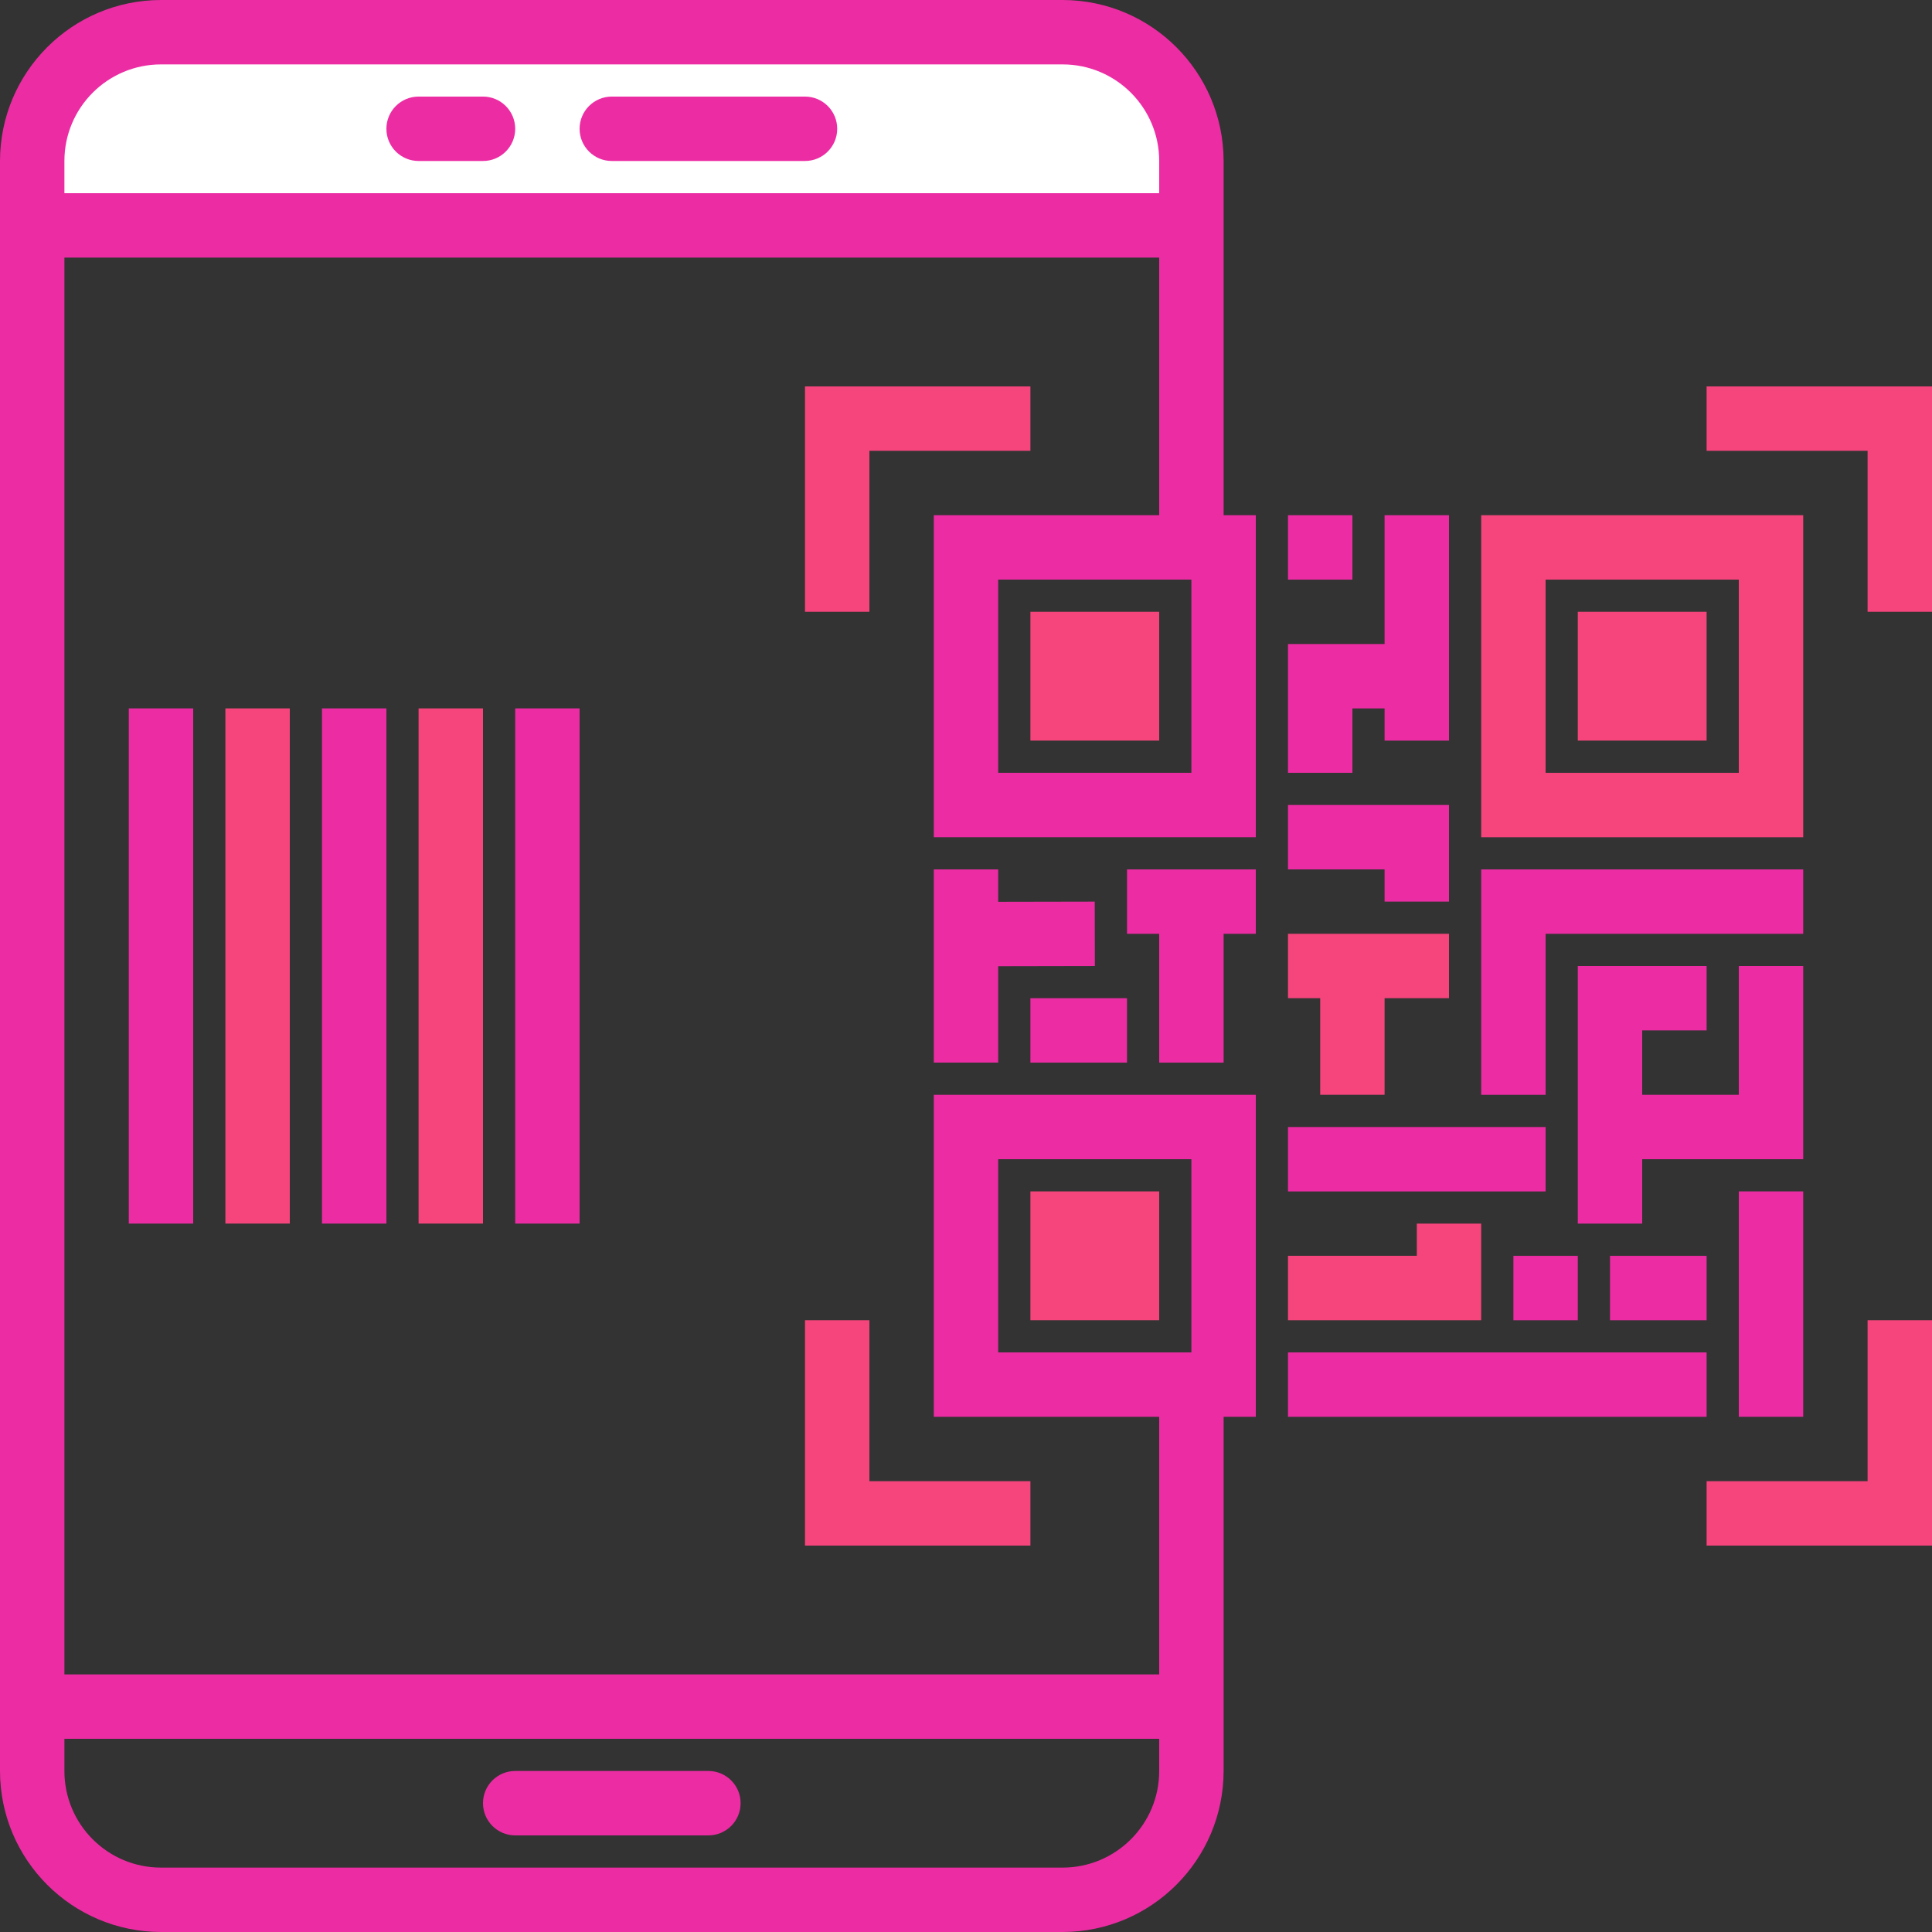 <svg width="104" height="104" viewBox="0 0 104 104" fill="none" xmlns="http://www.w3.org/2000/svg">
<rect x="0" y="0" width="104" height="104" fill="#333333" stroke="none"/>
<path d="M57.2 1.734H8.667C4.838 1.734 1.733 4.839 1.733 8.668V12.134H64.133V8.668C64.133 4.839 61.029 1.734 57.2 1.734Z" fill="white"/>
<path d="M86.667 34.668H90.133V38.135H86.667V34.668Z" fill="white"/>
<path d="M57.2 34.668H60.667V38.135H57.2V34.668Z" fill="white"/>
<path d="M57.2 65.867H60.667V69.334H57.2V65.867Z" fill="white"/>
<path d="M38.133 98.799H27.733C26.776 98.799 26 98.023 26 97.065C26 96.108 26.776 95.332 27.733 95.332H38.133C39.091 95.332 39.867 96.108 39.867 97.065C39.867 98.023 39.091 98.799 38.133 98.799Z" fill="#EC2CA3"/>
<path d="M97.067 45.068H79.733V27.734H97.067V45.068ZM83.2 41.601H93.6V31.201H83.2V41.601Z" fill="#F5457C"/>
<path d="M84.933 32.934H91.867V39.867H84.933V32.934Z" fill="#F5457C"/>
<path d="M69.333 27.734H72.8V31.201H69.333V27.734Z" fill="#EC2CA3"/>
<path d="M74.533 27.734V34.668H69.333V41.601H72.8V38.134H74.533V39.868H78V27.734H74.533Z" fill="#EC2CA3"/>
<path d="M78 48.532H74.533V46.799H69.333V43.332H78V48.532Z" fill="#EC2CA3"/>
<path d="M69.333 50.266V53.732H71.067V58.932H74.533V53.732H78V50.266H69.333Z" fill="#F5457C"/>
<path d="M69.333 60.668H83.2V64.135H69.333V60.668Z" fill="#EC2CA3"/>
<path d="M79.733 46.801V58.934H83.2V50.267H97.067V46.801H79.733Z" fill="#EC2CA3"/>
<path d="M93.6 64.133H97.067V76.266H93.6V64.133Z" fill="#EC2CA3"/>
<path d="M69.333 72.801H91.867V76.267H69.333V72.801Z" fill="#EC2CA3"/>
<path d="M86.667 67.602H91.867V71.068H86.667V67.602Z" fill="#EC2CA3"/>
<path d="M79.733 71.067H69.333V67.6H76.267V65.867H79.733V71.067Z" fill="#F5457C"/>
<path d="M93.6 52V58.933H88.4V55.467H91.867V52H84.933V65.867H88.4V62.4H97.067V52H93.6Z" fill="#EC2CA3"/>
<path d="M81.467 67.602H84.933V71.068H81.467V67.602Z" fill="#EC2CA3"/>
<path d="M46.8 32.934H43.333V20.801H55.467V24.267H46.8V32.934Z" fill="#F5457C"/>
<path d="M104 32.934H100.533V24.267H91.867V20.801H104V32.934Z" fill="#F5457C"/>
<path d="M55.467 83.2H43.333V71.066H46.8V79.733H55.467V83.2Z" fill="#F5457C"/>
<path d="M104 83.2H91.867V79.733H100.533V71.066H104V83.2Z" fill="#F5457C"/>
<path d="M43.333 8.666H32.933C31.976 8.666 31.2 7.89 31.2 6.933C31.2 5.975 31.976 5.199 32.933 5.199H43.333C44.291 5.199 45.067 5.975 45.067 6.933C45.067 7.89 44.291 8.666 43.333 8.666Z" fill="#EC2CA3"/>
<path d="M26 8.666H22.533C21.576 8.666 20.8 7.89 20.8 6.933C20.8 5.975 21.576 5.199 22.533 5.199H26C26.957 5.199 27.733 5.975 27.733 6.933C27.733 7.89 26.957 8.666 26 8.666Z" fill="#EC2CA3"/>
<path d="M6.933 38.133H10.4V65.866H6.933V38.133Z" fill="#EC2CA3"/>
<path d="M12.133 38.133H15.6V65.866H12.133V38.133Z" fill="#F5457C"/>
<path d="M17.333 38.133H20.8V65.866H17.333V38.133Z" fill="#EC2CA3"/>
<path d="M22.533 38.133H26V65.866H22.533V38.133Z" fill="#F5457C"/>
<path d="M27.733 38.133H31.2V65.866H27.733V38.133Z" fill="#EC2CA3"/>
<path d="M65.867 27.733V8.667C65.861 3.882 61.984 0.006 57.2 0H8.667C3.882 0.006 0.006 3.882 0 8.667V95.333C0.006 100.118 3.882 103.994 8.667 104H57.2C61.984 103.994 65.861 100.118 65.867 95.333V76.267H67.6V58.933H50.267V76.267H62.4V90.133H3.467V13.867H62.4V27.733H50.267V45.067H67.6V27.733H65.867ZM53.733 62.4H64.133V72.8H53.733V62.4ZM62.4 93.6V95.333C62.4 98.205 60.072 100.533 57.2 100.533H8.667C5.795 100.533 3.467 98.205 3.467 95.333V93.6H62.4ZM3.467 10.4V8.667C3.467 5.795 5.795 3.467 8.667 3.467H57.2C60.072 3.467 62.4 5.795 62.4 8.667V10.4H3.467ZM64.133 41.6H53.733V31.2H64.133V41.6Z" fill="#EC2CA3"/>
<path d="M55.467 32.934H62.4V39.867H55.467V32.934Z" fill="#F5457C"/>
<path d="M55.467 64.133H62.4V71.066H55.467V64.133Z" fill="#F5457C"/>
<path d="M55.467 53.734H60.666V57.201H55.467V53.734Z" fill="#EC2CA3"/>
<path d="M60.667 50.267H62.4V57.201H65.867V50.267H67.6V46.801H60.667V50.267Z" fill="#EC2CA3"/>
<path d="M50.267 46.801V57.201H53.733V52.011L58.937 52.001L58.93 48.534L53.733 48.544V46.801H50.267Z" fill="#EC2CA3"/>
</svg>
